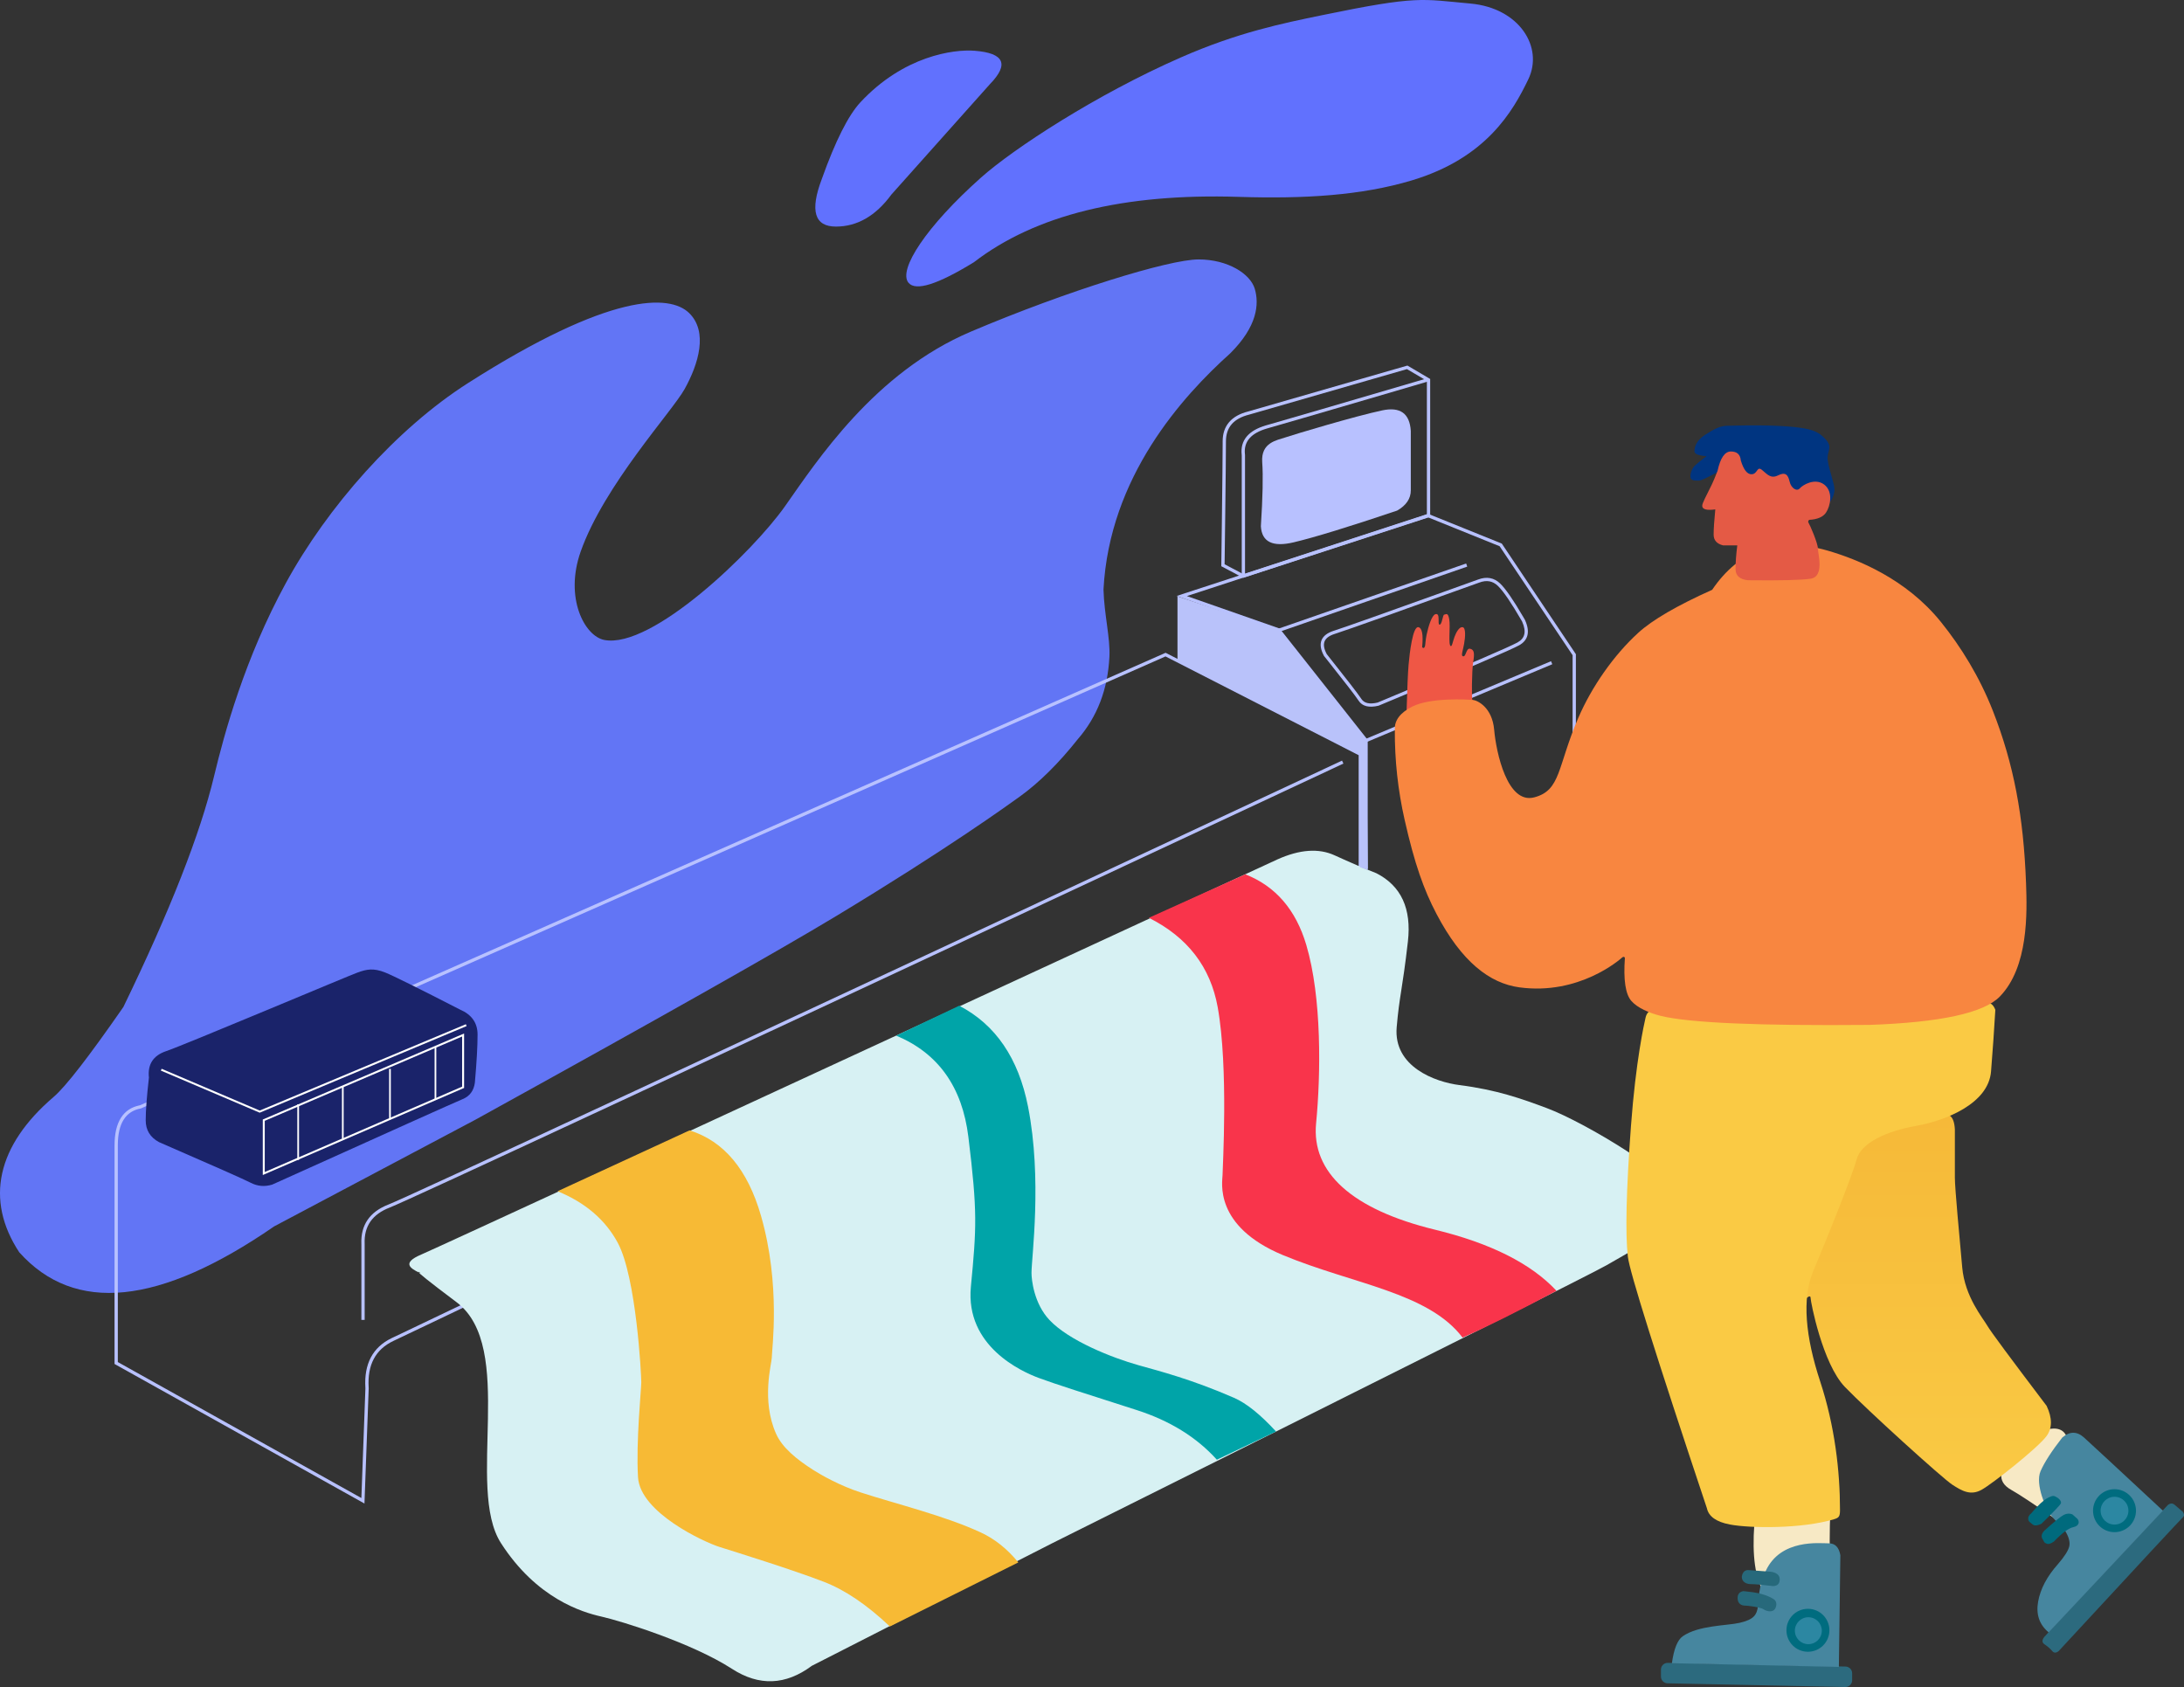 <?xml version="1.0" encoding="UTF-8"?>
<svg width="2593px" height="2003px" viewBox="0 0 2593 2003" version="1.1" xmlns="http://www.w3.org/2000/svg" xmlns:xlink="http://www.w3.org/1999/xlink">
    <rect x="0" y="0" width="2593" height="2003" fill="#333333" stroke="none"/>
    <!-- Generator: Sketch 64 (93537) - https://sketch.com -->
    <title>Group</title>
    <desc>Created with Sketch.</desc>
    <defs>
        <linearGradient x1="50%" y1="0%" x2="50%" y2="100%" id="linearGradient-1">
            <stop stop-color="#F5B737" offset="0%"></stop>
            <stop stop-color="#FACA44" offset="100%"></stop>
        </linearGradient>
    </defs>
    <g id="Page-1" stroke="none" stroke-width="1" fill="none" fill-rule="evenodd">
        <g id="Desktop-HD" transform="translate(-405, -311)">
            <g id="Group" transform="translate(405, 311)">
                <path d="M1157.078,60.254 C1192.258,62.977 1198.36,76.166 1175.383,99.822 L1058.366,230.935 C1039.761,256.312 1017.773,269 992.402,269 C967.031,269 961.444,250.233 975.64,212.699 C991.854,167.273 1007.194,136.808 1021.659,121.303 C1073.05,66.221 1132.301,58.336 1157.078,60.254 Z" id="Path-37" fill="#6171FE"></path>
                <path d="M1156.218,311.367 C1229.132,255.253 1333.992,229.373 1470.796,233.726 C1549.34,236.226 1616.557,231.946 1675.644,214.337 C1764.557,187.838 1796.203,132.264 1814.537,94.123 C1832.87,55.982 1803.849,9.414 1745.662,4.204 C1687.475,-1.005 1684.229,-5.634 1569.599,18.044 C1522.608,27.751 1469.888,38.453 1402.223,68.085 C1301.836,112.048 1203.478,176.332 1164.714,210.843 C1099.82,268.615 1065.83,320.52 1078.69,335.765 C1087.264,345.929 1113.106,337.797 1156.218,311.367 Z" id="Path-38" fill="#6171FE"></path>
                <path d="M717.498,759.775 C774.015,770.618 893.899,655.135 932.038,600.978 C970.177,546.821 1038.328,442.253 1152.585,393.756 C1266.841,345.259 1388.071,308 1422.966,308 C1457.861,308 1484.541,325.099 1489.791,342.993 C1495.042,360.887 1492.98,387.388 1460.599,419.511 C1403.627,470.657 1317.176,566.172 1310.151,699.877 C1310.989,729.85 1318.279,757.141 1317.176,779.724 C1315.289,818.341 1302.78,850.952 1279.647,877.558 C1256.756,906.406 1233.731,929.163 1210.572,945.829 C1197.486,955.246 1124.241,1008.208 992.404,1087.772 C923.32,1129.464 780.705,1209.963 564.561,1329.268 L325.565,1455.947 C189.379,1549.851 88.461,1560.096 22.811,1486.682 C-17.939,1424.718 -3.976,1360.102 63.772,1302.203 C77.958,1290.079 105.517,1254.534 146.447,1195.567 C201.836,1081.411 237.736,990.055 254.149,921.5 C266.347,870.548 290.774,781.22 339.362,692.27 C388.836,601.699 470.53,509.057 555.831,454.683 C724.905,346.908 795.182,349.322 818.088,371.539 C840.993,393.756 829.346,432.19 812.761,462.006 C797.887,488.746 717.382,575.92 689.483,654.664 C669.897,709.943 694.187,755.303 717.498,759.775 Z" id="Path-39" fill="#6275F5"></path>
                <path d="" id="Path" stroke="#979797"></path>
                <path d="M1593.351,903 L1595,906.525 L1508.692,946.9 C831.914,1263.47 483.547,1425.572 462.7,1433.618 C442.03,1441.595 432.205,1455.704 432.928,1476.293 L432.953,1476.919 L432.955,1477.007 L432.955,1567 L429.064,1567 L429.064,1477.036 L429.039,1476.418 C428.27,1454.367 438.897,1438.865 460.63,1430.249 L461.299,1429.987 C482.656,1421.745 853.04,1249.344 1571.474,913.235 L1593.351,903 Z" id="Path-18" fill="#B8C1FF" fill-rule="nonzero"></path>
                <path d="M166.223,1312.18 L1383.888,775 L1617,894.195 L1617,1029.92 L1613.107,1029.92 L1613.107,896.577 L1383.763,779.308 L167.394,1315.919 L167.175,1315.96 C149.151,1319.377 140.075,1333.531 139.895,1359.085 L139.893,1359.863 L139.892,1617.055 L429.052,1778.5 L433.849,1648.157 L433.801,1647.399 C432.121,1619.267 442.481,1599.586 464.788,1588.742 L465.474,1588.413 L476.773,1583.057 C498.308,1572.83 531.147,1557.146 575.289,1536.006 L589.414,1529.24 L591.096,1532.751 L531.9,1561.083 C502.747,1575.018 481.16,1585.301 467.139,1591.932 C445.859,1601.995 436.075,1620.278 437.688,1647.18 L437.747,1648.1 L432.709,1785 L136,1619.341 L136,1359.863 C136,1332.396 145.965,1316.305 165.844,1312.255 L166.223,1312.18 Z" id="Path-19" fill="#B8C1FF" fill-rule="nonzero"></path>
                <path d="M500.042,1489.447 C515.834,1482.739 854.715,1326.351 1516.684,1020.285 C1543.075,1008.439 1565.692,1006.826 1584.534,1015.446 C1603.375,1024.065 1619.905,1031.152 1634.121,1036.707 C1663.556,1051.716 1676.035,1078.749 1671.558,1117.808 C1664.843,1176.396 1661.52,1181.45 1658.247,1219.506 C1654.204,1266.514 1704.087,1284.572 1732.564,1288.191 C1776.805,1293.813 1806.176,1304.253 1836.362,1315.525 C1881.813,1332.498 1989.895,1397.424 1996.582,1424.269 C2003.27,1451.114 1927.698,1490.12 1907.483,1502.073 C1894.007,1510.042 1674.686,1620.024 1249.521,1832.018 L963.855,1977.685 C932.765,2000.832 901.186,2002.039 869.119,1981.305 C821.019,1950.205 736.987,1924.369 713.984,1919.212 C690.982,1914.055 637.074,1897.751 594.79,1832.018 C552.506,1766.284 613.402,1599.452 541.998,1545.952 C470.593,1492.452 507.28,1515.744 497.483,1510.839 C487.687,1505.934 476.355,1499.509 500.042,1489.447 Z" id="Path-10" fill="#D7F1F3"></path>
                <path d="M1364,1089.642 C1409.884,1112.627 1437.132,1147.994 1445.745,1195.743 C1458.663,1267.367 1451.488,1388.005 1451.488,1395.181 C1451.488,1402.357 1440.211,1455.592 1523.267,1490.108 C1606.322,1524.624 1695.695,1534.246 1736.474,1588 C1764.537,1575.708 1801.712,1557.198 1848,1532.47 C1817.872,1500.151 1769.8,1475.966 1703.782,1459.915 C1604.757,1435.839 1556.958,1391.712 1562.567,1333.675 C1568.177,1275.638 1569.489,1184.454 1550.902,1121.779 C1538.511,1079.996 1514.383,1052.07 1478.518,1038 L1364,1089.642 Z" id="Path-34" fill="#F9344B"></path>
                <path d="M1064,1229.511 L1138.824,1194 C1181.991,1216.411 1209.237,1256.365 1220.561,1313.862 C1237.548,1400.107 1224.674,1492.984 1224.674,1511.211 C1224.674,1519.292 1227.574,1547.583 1246.047,1567.173 C1269.246,1591.775 1320.34,1611.993 1351.98,1620.87 C1377.135,1627.928 1414.731,1637.529 1465.163,1659.534 C1479.749,1665.898 1496.361,1679.221 1515,1699.503 L1444.755,1733 C1420.79,1706.375 1389.027,1686.71 1349.465,1674.004 C1290.122,1654.945 1253.682,1643.501 1233.214,1635.892 C1212.746,1628.284 1145.971,1598.235 1152.702,1527.713 C1159.433,1457.19 1160.628,1438.717 1149.726,1349.727 C1142.458,1290.401 1113.883,1250.329 1064,1229.511 Z" id="Path-35" fill="#00A4A8"></path>
                <path d="M662,1414.252 L818.674,1342 C859.407,1354.64 887.682,1388.432 903.499,1443.375 C927.224,1525.79 916.309,1602.689 916.309,1611.957 C916.309,1618.578 903.499,1662.207 921.469,1702.324 C928.716,1718.502 945.343,1732.276 965.405,1745.076 C975.268,1751.369 997.119,1763.8 1021.863,1771.84 C1063.734,1785.445 1121.355,1799.408 1164.417,1819.328 C1181.07,1827.032 1195.931,1838.896 1209,1854.921 L1056.513,1931 C1029.441,1905.334 1003.293,1887.64 978.068,1877.917 C940.23,1863.333 872.259,1842.233 854.185,1836.541 C836.111,1830.85 760.042,1795.872 757.5,1753.809 C754.958,1711.747 761.386,1649.464 761.386,1640.907 C761.386,1632.35 755.51,1516.391 733.437,1475.437 C718.722,1448.135 694.91,1427.74 662,1414.252 Z" id="Path-36" fill="#F7BA35"></path>
                <polygon id="Path-20" fill="#B8C1FF" fill-rule="nonzero" points="1397 707.538 1695.486 610 1783.042 645.348 1871 776.664 1871 879.068 1867.109 879.068 1867.108 777.846 1780.475 648.507 1695.346 614.139 1409.14 707.664 1519.364 746.229 1623.834 878.392 1623.834 1031 1619.942 1031 1619.942 879.744 1517.01 749.527"></polygon>
                <polygon id="Path-21" fill="#B8C1FF" fill-rule="nonzero" points="1841.49 785 1843 788.572 1622.51 881 1621 877.428"></polygon>
                <polygon id="Path-22" fill="#B8C1FF" fill-rule="nonzero" points="1740.726 669 1742 672.687 1519.274 750 1518 746.313"></polygon>
                <path d="M1754.852,688.031 L1723.4,699.345 C1644.584,727.669 1598.213,744.097 1584.365,748.605 L1583.461,748.896 C1568.209,753.785 1564.146,763.967 1571.696,778.231 L1572.01,778.815 L1576.898,784.959 C1596.995,810.253 1608.997,825.814 1612.833,831.546 L1613.074,831.91 C1617.466,838.604 1625.467,840.505 1636.639,837.837 L1636.792,837.801 L1657.497,829.146 C1745.576,792.285 1794.168,771.327 1803.569,766.136 C1814.445,760.133 1816.798,749.935 1810.713,736.358 L1810.488,735.864 L1808.928,733.169 C1796.924,712.54 1787.673,699.098 1781.08,692.758 C1773.828,685.784 1764.969,684.206 1754.852,688.031 Z M1778.382,695.56 L1778.579,695.751 C1785.032,702.051 1794.438,715.856 1806.696,737.075 L1807.025,737.646 L1807.312,738.285 C1812.447,749.957 1810.545,757.843 1801.689,762.732 L1801.378,762.902 C1791.299,768.339 1741.676,789.715 1652.806,826.893 L1635.586,834.09 L1635.735,834.055 C1626.132,836.348 1619.85,834.919 1616.468,829.988 L1615.953,829.216 C1611.679,822.878 1598.57,805.933 1576.548,778.269 L1575.269,776.664 L1575.348,776.811 C1568.702,764.563 1571.531,756.939 1584.26,752.726 L1586.049,752.146 C1602.384,746.795 1659.074,726.649 1756.199,691.679 C1764.975,688.362 1772.243,689.656 1778.382,695.56 Z" id="Path-23" fill="#B8C1FF" fill-rule="nonzero"></path>
                <path d="M1670,844 C1670.773,816.966 1671.563,798.725 1672.369,789.277 C1673.579,775.106 1677.374,743.202 1684.017,744.595 C1688.446,745.525 1689.931,753.459 1688.473,768.4 C1689.987,769.929 1691.117,769.477 1691.863,767.043 C1692.291,765.644 1692.408,760.041 1693.763,753.578 C1695.946,743.169 1700.045,730.484 1704.121,729.204 C1710.728,727.129 1706.176,741.581 1709.186,741.581 C1712.195,741.581 1712.816,729.659 1714.743,729.659 C1716.671,729.659 1719.039,726.339 1720.628,735.13 C1722.217,743.921 1719.218,765.685 1722.412,767.043 C1724,767.717 1724.742,761.866 1726.937,755.953 C1729.16,749.965 1732.848,743.913 1736.588,744.595 C1740.401,745.291 1739.813,755.955 1738.302,764.331 C1736.868,772.281 1734.542,778.059 1736.588,778.996 C1740.789,780.92 1740.332,769.006 1745.446,770.196 C1750.561,771.386 1750.726,776.035 1749.05,786.279 C1747.374,796.523 1747.194,830.889 1748.122,830.889 C1748.741,830.889 1722.7,835.259 1670,844 Z" id="Path-7" fill="#EF5745"></path>
                <path d="M2082.885,1809.354 C2080.091,1847.02 2083.912,1874.201 2094.349,1890.9 C2104.785,1907.598 2130.837,1894.843 2172.506,1852.636 C2172.089,1816.068 2172.572,1796.691 2173.955,1794.503 C2175.338,1792.315 2144.981,1797.266 2082.885,1809.354 Z" id="Path-8" fill="#F7E9C5"></path>
                <path d="M2376.168,1749.58 C2375.109,1757.477 2379.062,1763.912 2388.028,1768.884 C2396.994,1773.856 2416.65,1786.895 2446.995,1808 L2455,1710.632 C2453.056,1699.357 2445.986,1694.598 2433.792,1696.355 C2421.597,1698.112 2402.389,1715.853 2376.168,1749.58 Z" id="Path-9" fill="#F7E9C5"></path>
                <path d="M2037.298,561.483 C2026.071,567.486 2019.555,570.488 2017.75,570.488 C2015.042,570.488 2009.091,571.217 2007.507,568.007 C2005.923,564.797 2008.182,556.442 2012.48,552.554 C2015.345,549.962 2019.86,546.298 2026.024,541.564 C2016.526,540.864 2011.778,538.955 2011.778,535.838 C2011.778,531.161 2013.498,523.075 2024.772,515.974 C2036.046,508.873 2042.33,505.472 2051.57,505.472 C2058.611,505.472 2111.205,503.188 2142.514,508.669 C2152.295,510.381 2158.519,513.413 2162.528,516.787 C2179.369,530.964 2168.12,533.903 2170.093,546.926 C2172.067,559.948 2178,573.912 2178,581.104 C2178,585.899 2176.304,590.864 2172.913,596 L2037.298,561.483 Z" id="Path-3" fill="#003581"></path>
                <path d="M2144.823,1541.069 C2148.056,1538.428 2149.673,1538.428 2149.673,1541.069 C2149.673,1545.031 2163.712,1618.933 2190.46,1646.668 C2217.208,1674.402 2306.123,1754.947 2317.813,1762.58 C2329.503,1770.212 2339.662,1775.824 2352.548,1768.77 C2365.433,1761.716 2419.753,1718.816 2429.918,1704.78 C2436.694,1695.424 2436.694,1683.526 2429.918,1669.089 C2386.701,1612.096 2363.282,1580.462 2359.663,1574.188 C2354.234,1564.776 2332.776,1539.602 2329.681,1504.584 C2326.586,1469.567 2320.959,1411.285 2320.959,1397.993 C2320.959,1389.132 2320.959,1370.094 2320.959,1340.878 C2320.53,1332.623 2318.604,1327.213 2315.181,1324.647 C2310.047,1320.799 2185.274,1273.649 2136.592,1340.878 C2104.138,1385.697 2091.145,1452.428 2097.612,1541.069 L2144.823,1541.069 Z" id="Path-5" fill="url(#linearGradient-1)"></path>
                <path d="M1961.621,1198.911 C1957.515,1200.195 1954.892,1203.251 1953.752,1208.079 C1952.042,1215.32 1942.117,1259.596 1936.408,1336.674 C1930.7,1413.751 1929.579,1465.241 1932.72,1492.066 C1934.815,1509.949 1966.093,1609.465 2026.556,1790.614 C2028.671,1800.419 2037.752,1806.848 2053.8,1809.901 C2077.872,1814.48 2139.222,1815.185 2177.648,1803.61 C2183.309,1801.905 2184.575,1800.405 2184.575,1792.643 C2184.575,1746.597 2178.425,1692.843 2161.054,1640.099 C2143.684,1587.356 2139.003,1541.663 2152.926,1508.768 C2166.85,1475.872 2198.859,1396.803 2204.257,1376.609 C2209.654,1356.415 2240.132,1342.866 2274.918,1336.674 C2309.704,1330.481 2360.818,1310.442 2363.903,1272.049 C2365.959,1246.453 2367.658,1222.074 2369,1198.911 C2366.814,1192.97 2363.109,1190 2357.885,1190 C2352.661,1190 2220.573,1192.97 1961.621,1198.911 Z" id="Path-4" fill="#FACA44"></path>
                <path d="M2032.791,700.228 C2065.423,652.14 2111.148,636.635 2169.966,653.713 C2205.135,663.925 2262.876,686.936 2304.334,738.32 C2328.2,767.9 2350.262,803.505 2366.207,844.241 C2390.811,907.101 2402.513,968.754 2405.464,1048.647 C2406.758,1083.671 2408.472,1148.111 2374.241,1183.205 C2355.244,1202.68 2303.64,1213.872 2219.428,1216.779 C2087.885,1217.964 2005.301,1214.384 1971.674,1206.041 C1957.964,1202.639 1944.11,1196.615 1936.872,1188.347 C1929.862,1180.339 1927.303,1163.256 1929.195,1137.095 C1928.422,1135.575 1927.197,1135.575 1925.52,1137.095 C1923.005,1139.377 1874.673,1181.791 1803.945,1172.208 C1768.666,1167.428 1735.331,1141.915 1705.465,1084.923 C1690.385,1056.147 1679.536,1025.754 1667.64,973.155 C1659.709,938.089 1655.842,902.502 1656.04,866.394 C1655.407,855.325 1662.348,846.129 1676.862,838.807 C1698.634,827.824 1742.903,830.512 1748.343,830.897 C1753.784,831.281 1771.613,839.45 1773.985,866.394 C1776.358,893.337 1789.517,954.964 1821.47,946.655 C1853.423,938.346 1848.76,910.491 1873.852,852.305 C1889.858,815.189 1916.036,777.73 1945.045,751.278 C1961.88,735.926 1991.129,718.91 2032.791,700.228 Z" id="Path-6" fill="#F88640"></path>
                <path d="M2039.227,558.902 C2042.554,543.634 2047.83,536 2055.055,536 C2062.279,536 2066.198,539.561 2066.812,546.682 C2070.131,557.58 2074.323,563.03 2079.387,563.03 C2086.982,563.03 2085.72,552.804 2091.956,557.917 C2098.192,563.03 2102.373,568.703 2111.058,564.351 C2119.743,559.999 2122.903,563.61 2124.736,571.692 C2126.568,579.774 2133.458,583.819 2136.788,579.833 C2140.118,575.846 2154.807,566.919 2165.832,575.296 C2176.857,583.673 2173.179,600.824 2167.949,608.591 C2164.462,613.768 2157.807,616.627 2147.985,617.166 C2146.657,618.415 2146.449,619.668 2147.36,620.926 C2148.727,622.813 2158.304,644.897 2158.304,651.061 C2158.304,657.225 2166.536,684.633 2149.538,687.079 C2138.207,688.709 2113.459,689.302 2075.294,688.857 C2065.475,687.848 2060.566,683.401 2060.566,675.515 C2060.566,667.629 2061.254,658.293 2062.632,647.509 L2045.911,647.509 C2038.333,645.663 2034.544,641.402 2034.544,634.723 C2034.544,628.045 2035.202,618.06 2036.517,604.768 C2026.172,606.166 2021,604.717 2021,600.421 C2021,597.26 2025.787,588.794 2032.367,575.296 C2033.942,572.067 2036.228,566.602 2039.227,558.902 Z" id="Path-2" fill="#E45A45"></path>
                <path d="M2032.505,700 C2100.845,727.253 2125.122,782.596 2105.337,866.029 C2085.551,949.463 2026.768,1039.623 1928.988,1136.51 C1928.216,1134.99 1926.992,1134.99 1925.316,1136.51 C1922.802,1138.789 1874.507,1181.169 1803.833,1171.594 C1768.581,1166.818 1735.271,1141.325 1705.427,1084.38 C1690.359,1055.628 1679.518,1025.259 1667.631,972.703 C1659.706,937.666 1655.842,902.108 1656.04,866.029 C1655.407,854.969 1662.343,845.781 1676.846,838.465 C1698.602,827.491 1742.837,830.177 1748.273,830.561 C1753.71,830.945 1771.525,839.108 1773.896,866.029 C1776.267,892.951 1789.416,954.527 1821.345,946.225 C1853.274,937.923 1848.614,910.091 1873.687,851.953 C1889.681,814.866 1915.839,777.439 1944.826,751.008 C1956.839,740.054 1971.472,726.703 1996.134,714.053 C2002.718,710.677 2014.841,705.992 2032.505,700 Z" id="Path-6"></path>
                <path d="M1980.166,1974.169 L2191.166,1978.54 C2195.518,1978.631 2199,1982.185 2199,1986.539 L2199,1994.833 C2199,1999.251 2195.418,2002.833 2191,2002.833 C2190.945,2002.833 2190.89,2002.832 2190.834,2002.831 L1979.834,1998.46 C1975.482,1998.369 1972,1994.815 1972,1990.461 L1972,1982.167 C1972,1977.749 1975.582,1974.167 1980,1974.167 C1980.055,1974.167 1980.11,1974.168 1980.166,1974.169 Z" id="Rectangle" fill="#2C6A7E"></path>
                <path d="M2183.239,1979 L2185,1846.348 C2183.333,1836.973 2178.812,1832.285 2171.438,1832.285 C2160.377,1832.285 2114.091,1826.686 2096.396,1865.11 C2078.701,1903.535 2099.611,1918.819 2065.399,1926.652 C2050.204,1930.132 2016.66,1929.518 1997.921,1942.552 C1991.663,1946.905 1987.356,1957.591 1985,1974.61 L2183.239,1979 Z" id="Path-11" fill="#46869F"></path>
                <path d="M2076.78,1864.085 C2072.672,1863.571 2069.912,1865.387 2068.501,1869.533 C2066.384,1875.752 2071.227,1880.675 2078.395,1880.675 C2083.174,1880.675 2092.033,1881.45 2104.971,1883 C2110.324,1882.983 2113,1880.281 2113,1874.894 C2113,1866.813 2102.487,1865.918 2101.31,1865.918 C2100.525,1865.918 2092.348,1865.307 2076.78,1864.085 Z" id="Path-12" fill="#27697B"></path>
                <path d="M2069.972,1889 C2065.324,1889.754 2063,1892.512 2063,1897.273 C2063,1904.415 2068.103,1906.205 2071.68,1906.205 C2075.257,1906.205 2090.48,1908.155 2093.983,1910.647 C2097.486,1913.139 2104.162,1914.37 2106.989,1910.647 C2109.816,1906.925 2109.816,1901 2106.006,1898.648 C2104.245,1897.561 2099.37,1894.209 2087.713,1891.467 C2084.491,1890.71 2078.577,1889.887 2069.972,1889 Z" id="Path-13" fill="#27697B"></path>
                <circle id="Oval" fill="#006C7F" cx="2146.5" cy="1935.5" r="25.5"></circle>
                <circle id="Oval" fill="#2C87A2" cx="2147" cy="1936" r="16"></circle>
                <path d="M2427.075,1951.909 C2424.308,1949.88 2424.308,1947.062 2427.075,1943.455 C2429.841,1939.847 2478.858,1887.508 2574.127,1786.437 C2576.949,1784.521 2579.496,1784.521 2581.766,1786.437 C2584.036,1788.354 2587.275,1791.118 2591.482,1794.73 C2593.506,1797.546 2593.506,1799.83 2591.482,1801.581 C2589.458,1803.332 2540.4,1856.159 2444.309,1960.06 C2441.209,1962.647 2438.596,1962.647 2436.472,1960.06 C2434.348,1957.474 2431.216,1954.757 2427.075,1951.909 Z" id="Path-14" fill="#2C6A7E"></path>
                <path d="M2432.334,1938 C2421.282,1928.839 2417.101,1916.684 2419.789,1901.533 C2422.477,1886.383 2430.354,1871.49 2443.42,1856.854 C2451.169,1847.865 2455.624,1840.853 2456.787,1835.816 C2457.949,1830.78 2456.238,1824.535 2451.653,1817.082 C2441.39,1806.332 2435.277,1799.633 2433.314,1796.986 C2430.37,1793.015 2415.688,1762.484 2422.729,1746.526 C2427.423,1735.887 2436.008,1722.6 2448.484,1706.665 C2457.312,1699.112 2465.92,1699.112 2474.31,1706.665 C2482.7,1714.218 2513.93,1743.163 2568,1793.501 L2432.334,1938 Z" id="Path-15" fill="#46869F"></path>
                <path d="M2438.568,1830.113 C2448.451,1819.859 2456.079,1814.189 2461.451,1813.103 C2469.51,1811.474 2468.873,1805.512 2466.181,1802.962 C2464.387,1801.263 2462.472,1799.559 2460.436,1797.85 C2457.136,1796.54 2453.758,1796.744 2450.302,1798.463 C2446.846,1800.181 2439.049,1806.515 2426.911,1817.466 C2423.879,1820.878 2423.216,1824.036 2424.92,1826.938 C2427.476,1831.291 2426.624,1831.215 2429.878,1832.627 C2432.047,1833.568 2434.944,1832.73 2438.568,1830.113 Z" id="Path-16" fill="#006A7D"></path>
                <path d="M2411.69,1796.553 C2419.737,1787.058 2426.252,1780.992 2431.235,1778.356 C2438.708,1774.402 2439.161,1776.404 2441.537,1777.38 C2443.913,1778.356 2447.745,1782.038 2446.874,1784.709 C2446.293,1786.49 2438.571,1794.616 2423.71,1809.087 C2418.707,1811.384 2415.204,1811.612 2413.201,1809.772 C2410.195,1807.012 2408.437,1806.855 2408.036,1803.347 C2407.769,1801.007 2408.987,1798.743 2411.69,1796.553 Z" id="Path-17" fill="#006A7D"></path>
                <circle id="Oval" fill="#006C7F" cx="2510.5" cy="1793.5" r="25.5"></circle>
                <circle id="Oval" fill="#2C87A2" cx="2510.5" cy="1793.5" r="16.5"></circle>
                <path d="M1698,449.909 L1670.994,434 L1482.098,488.462 C1461.956,493.495 1451.623,505.465 1451.623,524.009 L1451.617,527.515 C1451.571,542.897 1451.247,574.566 1450.645,622.517 L1450,672.225 L1476.053,686 L1698,613.623 L1698,449.909 Z M1670.462,438.212 L1694.104,452.139 L1694.104,610.791 L1476.413,681.78 L1453.927,669.891 L1454.639,614.714 C1455.226,567.279 1455.519,537.046 1455.519,524.009 C1455.519,507.34 1464.563,496.863 1483.109,492.228 L1670.462,438.212 Z" id="Path-24" fill="#B8C1FF" fill-rule="nonzero"></path>
                <path d="M1694.905,449 L1696,452.73 L1624.146,473.815 C1560.322,492.52 1520.584,504.086 1504.926,508.515 C1485.107,514.121 1476.377,524.341 1478.101,539.496 L1478.172,540.079 L1478.172,683 L1474.287,683 L1474.286,540.317 L1474.239,539.922 C1472.301,522.853 1482.167,511.095 1503.221,504.96 L1503.869,504.774 L1509.697,503.114 C1533.805,496.215 1590.327,479.708 1679.252,453.597 L1694.905,449 Z" id="Path-25" fill="#B8C1FF" fill-rule="nonzero"></path>
                <path d="M1498.602,548.837 C1499.752,564.629 1499.217,589.942 1497,624.775 C1498.068,643.423 1511.064,649.783 1535.987,643.855 C1560.91,637.928 1601.821,625.379 1658.719,606.208 C1669.573,599.987 1675,591.981 1675,582.189 C1675,572.397 1675,548.871 1675,511.611 C1673.709,490.868 1662.464,482.725 1641.263,487.182 C1609.462,493.868 1535.981,515.916 1526.104,519.3 C1516.228,522.683 1496.879,525.149 1498.602,548.837 Z" id="Path-26" fill="#B8C1FF"></path>
                <path d="M176.815,1279.368 C175.106,1263.618 181.879,1253.155 197.133,1247.977 C220.014,1240.211 413.599,1158.526 424.479,1154.624 C435.358,1150.722 443.244,1148.943 457.42,1154.624 C466.87,1158.411 496.415,1173.043 546.054,1198.519 C560.018,1204.494 567,1214.401 567,1228.24 C567,1242.078 565.935,1261.089 563.806,1285.272 C562.543,1294.892 557.698,1301.435 549.269,1304.9 C540.84,1308.366 465.484,1342.191 323.203,1406.375 C314.276,1409.093 305.832,1408.401 297.871,1404.298 C289.911,1400.194 253.542,1384.072 188.764,1355.931 C178.255,1350.245 173,1341.629 173,1330.084 C173,1318.539 174.272,1301.634 176.815,1279.368 Z" id="Path-27" fill="#1A236A"></path>
                <polygon id="Path-28" fill="#FFFFFF" fill-rule="nonzero" points="553.097 1216 554 1218.146 308.342 1321 191 1271.022 191.916 1268.882 308.349 1318.472"></polygon>
                <path d="M551,1291.619 L551,1227 L312,1329.096 L312,1395 L551,1291.619 Z M548.665,1230.538 L548.665,1290.082 L314.334,1391.443 L314.334,1330.64 L548.665,1230.538 Z" id="Path-29" fill="#FFFFFF" fill-rule="nonzero"></path>
                <polygon id="Path-30" fill="#FFFFFF" fill-rule="nonzero" points="355 1311 355 1377 353 1377 353 1311"></polygon>
                <polygon id="Path-31" fill="#FFFFFF" fill-rule="nonzero" points="408 1290 408 1352 406 1352 406 1290"></polygon>
                <polygon id="Path-32" fill="#FFFFFF" fill-rule="nonzero" points="464 1269 464 1329 462 1329 462 1269"></polygon>
                <polygon id="Path-33" fill="#FFFFFF" fill-rule="nonzero" points="518 1243 518 1305 516 1305 516 1243"></polygon>
                <polygon id="Path-40" fill="#B9C2FA" points="1398 785.02 1398 708 1518.358 748.239 1622.11 879.628 1624 1033 1614.788 1029.577 1614.788 896.005"></polygon>
            </g>
        </g>
    </g>
</svg>